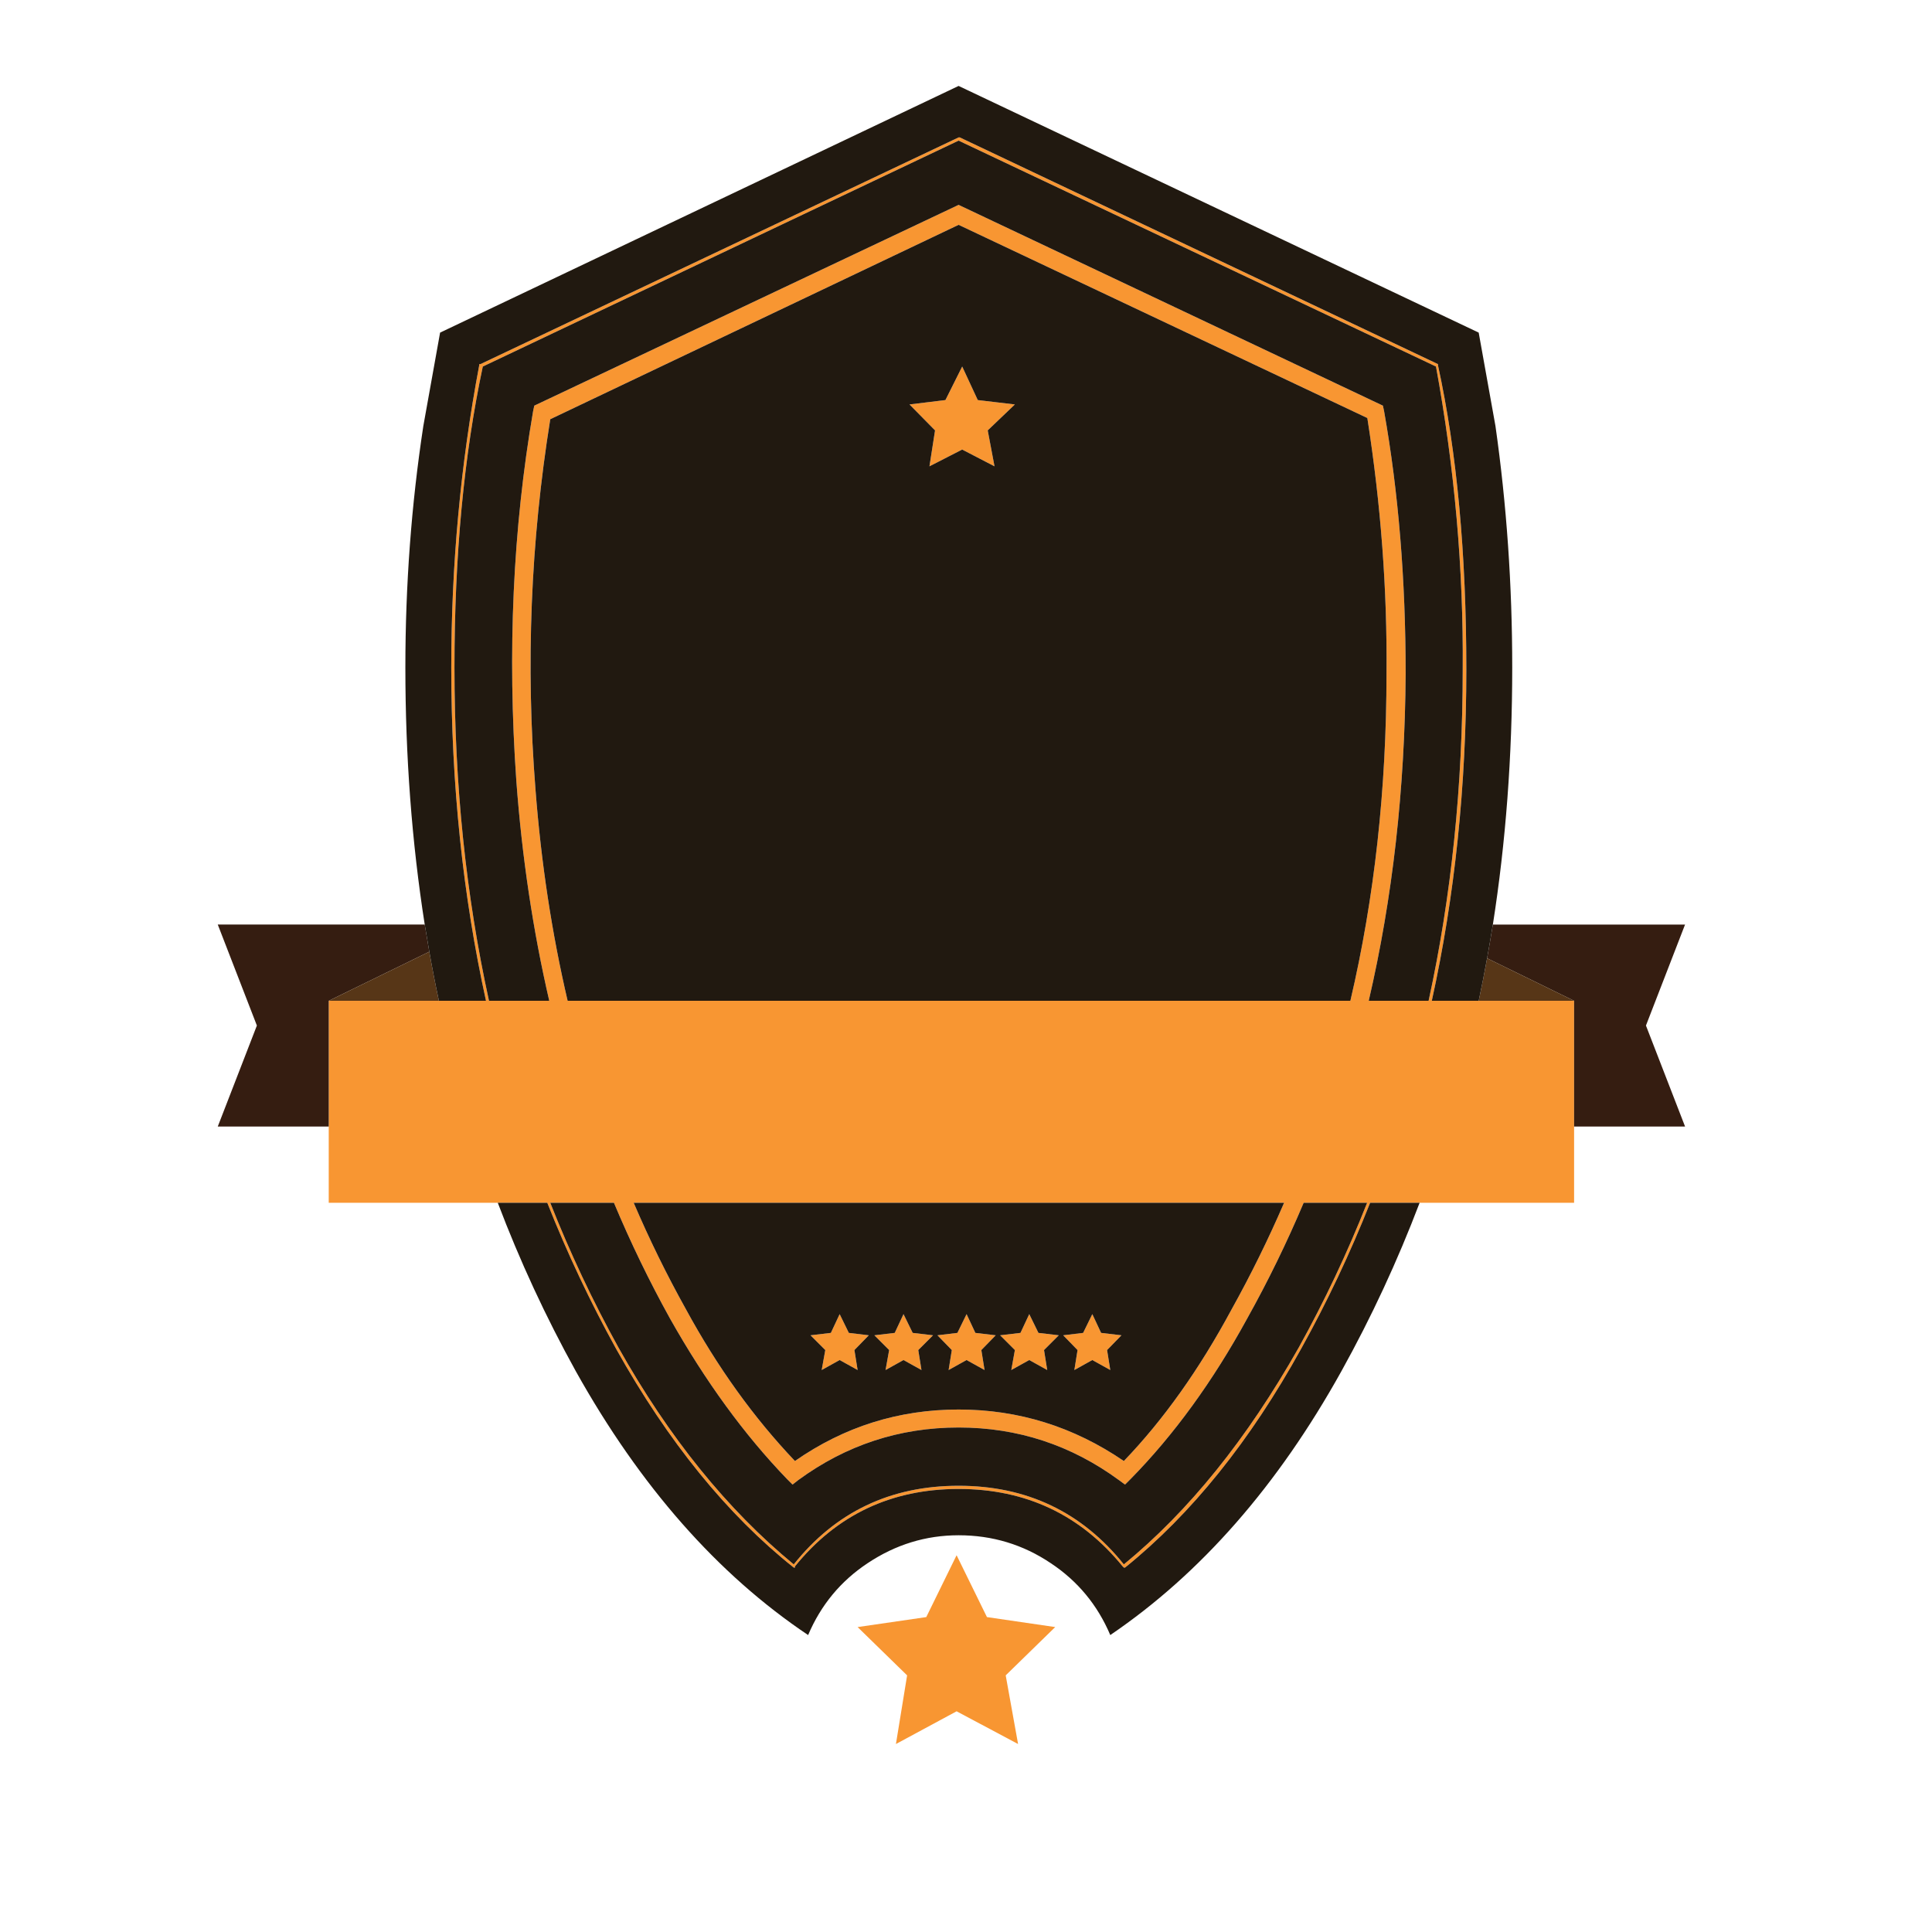 <?xml version="1.0" encoding="utf-8"?>
<!-- Generator: Adobe Illustrator 16.0.0, SVG Export Plug-In . SVG Version: 6.00 Build 0)  -->
<!DOCTYPE svg PUBLIC "-//W3C//DTD SVG 1.1//EN" "http://www.w3.org/Graphics/SVG/1.1/DTD/svg11.dtd">
<svg version="1.1" id="Layer_1" xmlns="http://www.w3.org/2000/svg" xmlns:xlink="http://www.w3.org/1999/xlink" x="0px" y="0px"
	 width="400px" height="400px" viewBox="0 0 400 400" enable-background="new 0 0 400 400" xml:space="preserve">
<g>
	<path fill-rule="evenodd" clip-rule="evenodd" fill="#F89632" d="M325.899,249.02h-42.229c-4.116,10.408-8.883,20.49-14.297,30.248
		c-10.523,19.061-22.671,34.156-36.445,45.285h-0.247l-0.248-0.246c-8.706-10.689-20.026-16.033-33.966-16.033
		c-13.938,0-25.232,5.344-33.883,16.033v0.246h-0.248c-13.773-10.963-26.032-26.059-36.775-45.285
		c-5.387-9.758-10.139-19.84-14.256-30.248H68.06v-41.816h32.561c-4.794-21.781-7.19-44.782-7.19-69.005
		c0-21.267,1.928-42.12,5.785-62.56v-0.248h0.248l99.003-46.94h0.248l99.004,46.94v0.248c3.911,17.961,5.867,38.952,5.867,62.973
		c0,24.072-2.383,46.936-7.148,68.592h29.461V249.02z M202.436,82.829l7.685,0.908l-5.62,5.372l1.405,7.438l-6.693-3.471
		l-6.777,3.471l1.158-7.438l-5.289-5.372l7.438-0.908l3.471-6.943L202.436,82.829z M291.025,139.52
		c-0.156,23.881-2.705,46.441-7.644,67.683h12.396c4.711-21.606,7.065-44.471,7.065-68.592c0.166-20.771-1.68-41.679-5.535-62.725
		l-98.84-46.774L99.959,75.886c-3.912,18.402-5.867,39.172-5.867,62.312c0,24.262,2.383,47.265,7.148,69.005h12.479
		c-3.37-14.542-5.642-29.721-6.818-45.536c-1.873-26.665-0.716-52.173,3.471-76.526l0.248-1.156l87.847-41.569l87.848,41.569
		l0.248,1.156C289.538,101.891,291.025,120.017,291.025,139.52z M283.092,86.547l-84.625-39.999l-84.542,40.246
		c-4.077,25.399-5.096,50.962-3.058,76.691c1.17,15.167,3.388,29.738,6.652,43.717h162.06c4.986-21.287,7.479-43.847,7.479-67.683
		C287.225,122.166,285.901,104.507,283.092,86.547z M175.741,275.961l4.132,0.496l-2.975,3.057l0.661,4.133l-3.719-2.066
		l-3.719,2.066l0.744-4.133l-3.058-3.057l4.214-0.496l1.819-3.885L175.741,275.961z M187.063,272.076l1.9,3.885l4.214,0.496
		l-3.057,3.057l0.661,4.133l-3.718-2.066l-3.719,2.066l0.744-4.133l-3.058-3.057l4.215-0.496L187.063,272.076z M127.107,249.02
		h-13.182c4.075,10.334,8.786,20.334,14.132,29.998c10.413,18.566,22.506,33.525,36.279,44.875
		c8.65-10.854,20.026-16.281,34.13-16.281c14.105,0,25.51,5.428,34.214,16.281c13.442-11.02,25.508-25.977,36.196-44.875
		c5.365-9.66,10.09-19.66,14.173-29.998h-13.14c-3.473,8.227-7.37,16.213-11.694,23.965c-7.107,13.002-15.15,24.078-24.131,33.223
		l-1.157,1.156l-1.24-0.908c-9.915-7.273-20.99-10.908-33.221-10.908c-12.23,0-23.305,3.635-33.222,10.908l-1.156,0.908
		l-1.158-1.156c-8.814-9.145-16.886-20.221-24.214-33.223C134.43,265.242,130.559,257.254,127.107,249.02z M142.024,271.084
		c6.501,11.957,14.021,22.424,22.561,31.404c10.193-7.105,21.487-10.66,33.883-10.66s23.8,3.555,34.214,10.66
		c8.209-8.539,15.647-19.008,22.313-31.404c3.987-7.164,7.61-14.52,10.866-22.064H131.198
		C134.433,256.584,138.042,263.939,142.024,271.084z M226.152,272.076l1.818,3.885l4.215,0.496l-2.976,3.057l0.661,4.133
		l-3.719-2.066l-3.719,2.066l0.66-4.133l-2.974-3.057l4.132-0.496L226.152,272.076z M200.12,272.076l1.818,3.885l4.214,0.496
		l-2.974,3.057l0.661,4.133l-3.72-2.066l-3.719,2.066l0.661-4.133l-2.975-3.057l4.131-0.496L200.12,272.076z M219.21,276.457
		l-3.058,3.057l0.662,4.133l-3.72-2.066l-3.72,2.066l0.745-4.133l-3.058-3.057l4.214-0.496l1.818-3.885l1.901,3.885L219.21,276.457z
		 M204.336,334.801l14.132,2.066l-10.249,10l2.563,14.215l-12.728-6.777l-12.562,6.777l2.315-14.215l-10.248-10l14.215-2.066
		l6.279-12.809L204.336,334.801z"/>
	<path fill-rule="evenodd" clip-rule="evenodd" fill="#351D11" d="M45.086,191.418h42.849c0.305,1.882,0.623,3.755,0.951,5.62
		L68.06,207.203v26.033H45.086l8.099-20.908L45.086,191.418z M340.776,212.328l8.099,20.908h-22.976v-26.033l-18.014-8.801
		c0.418-2.315,0.816-4.642,1.197-6.983h39.792L340.776,212.328z"/>
	<path fill-rule="evenodd" clip-rule="evenodd" fill="#573617" d="M88.886,197.039c0.601,3.416,1.262,6.805,1.983,10.165H68.06
		L88.886,197.039z M307.886,198.402l18.014,8.801h-19.751C306.771,204.291,307.35,201.357,307.886,198.402z"/>
	<path fill-rule="evenodd" clip-rule="evenodd" fill="#211910" d="M219.21,276.457l-4.214-0.496l-1.901-3.885l-1.818,3.885
		l-4.214,0.496l3.058,3.057l-0.745,4.133l3.72-2.066l3.72,2.066l-0.662-4.133L219.21,276.457z M200.12,272.076l-1.901,3.885
		l-4.131,0.496l2.975,3.057l-0.661,4.133l3.719-2.066l3.72,2.066l-0.661-4.133l2.974-3.057l-4.214-0.496L200.12,272.076z
		 M226.152,272.076l-1.9,3.885l-4.132,0.496l2.974,3.057l-0.66,4.133l3.719-2.066l3.719,2.066l-0.661-4.133l2.976-3.057
		l-4.215-0.496L226.152,272.076z M142.024,271.084c-3.982-7.145-7.591-14.5-10.826-22.064h134.663
		c-3.256,7.545-6.879,14.9-10.866,22.064c-6.666,12.396-14.104,22.865-22.313,31.404c-10.414-7.105-21.818-10.66-34.214-10.66
		s-23.69,3.555-33.883,10.66C156.045,293.508,148.525,283.041,142.024,271.084z M127.107,249.02
		c3.452,8.234,7.322,16.223,11.61,23.965c7.328,13.002,15.399,24.078,24.214,33.223l1.158,1.156l1.156-0.908
		c9.917-7.273,20.991-10.908,33.222-10.908c12.231,0,23.306,3.635,33.221,10.908l1.24,0.908l1.157-1.156
		c8.98-9.145,17.023-20.221,24.131-33.223c4.324-7.752,8.222-15.738,11.694-23.965h13.14c-4.083,10.338-8.808,20.338-14.173,29.998
		c-10.688,18.898-22.754,33.855-36.196,44.875c-8.704-10.854-20.109-16.281-34.214-16.281c-14.104,0-25.48,5.428-34.13,16.281
		c-13.773-11.35-25.866-26.309-36.279-44.875c-5.346-9.664-10.057-19.664-14.132-29.998H127.107z M187.063,272.076l-1.818,3.885
		l-4.215,0.496l3.058,3.057l-0.744,4.133l3.719-2.066l3.718,2.066l-0.661-4.133l3.057-3.057l-4.214-0.496L187.063,272.076z
		 M175.741,275.961l-1.9-3.885l-1.819,3.885l-4.214,0.496l3.058,3.057l-0.744,4.133l3.719-2.066l3.719,2.066l-0.661-4.133
		l2.975-3.057L175.741,275.961z M119.215,283.895c-6.204-11.203-11.589-22.828-16.157-34.875h10.248
		c4.117,10.408,8.869,20.49,14.256,30.248c10.743,19.227,23.002,34.322,36.775,45.285h0.248v-0.246
		c8.65-10.689,19.944-16.033,33.883-16.033c13.94,0,25.26,5.344,33.966,16.033l0.248,0.246h0.247
		c13.774-11.129,25.922-26.225,36.445-45.285c5.414-9.758,10.181-19.84,14.297-30.248h10.247
		c-4.58,12.047-9.979,23.674-16.197,34.875c-13.168,23.691-29.117,41.898-47.85,54.625c-2.645-6.227-6.748-11.184-12.313-14.875
		c-5.73-3.857-12.093-5.785-19.09-5.785c-6.776,0-13.057,1.928-18.841,5.785c-5.565,3.691-9.67,8.648-12.314,14.875
		C148.581,325.959,132.547,307.75,119.215,283.895z M283.092,86.547c2.81,17.96,4.133,35.618,3.968,52.973
		c0,23.836-2.493,46.396-7.479,67.683h-162.06c-3.265-13.979-5.482-28.55-6.652-43.717c-2.039-25.729-1.02-51.292,3.058-76.691
		l84.542-40.246L283.092,86.547z M291.025,139.52c0-19.503-1.487-37.629-4.462-54.378l-0.248-1.156l-87.848-41.569L110.62,83.985
		l-0.248,1.156c-4.188,24.353-5.344,49.861-3.471,76.526c1.176,15.815,3.448,30.994,6.818,45.536h-12.479
		c-4.766-21.74-7.148-44.743-7.148-69.005c0-23.14,1.955-43.91,5.867-62.312l98.508-46.774l98.84,46.774
		c3.855,21.046,5.701,41.954,5.535,62.725c0,24.122-2.354,46.986-7.065,68.592h-12.396
		C288.32,185.961,290.869,163.401,291.025,139.52z M202.436,82.829l-3.224-6.943l-3.471,6.943l-7.438,0.908l5.289,5.372
		l-1.158,7.438l6.777-3.471l6.693,3.471l-1.405-7.438l5.62-5.372L202.436,82.829z M198.715,28.451h-0.248l-99.003,46.94h-0.248
		v0.248c-3.857,20.44-5.785,41.293-5.785,62.56c0,24.223,2.396,47.224,7.19,69.005h-9.752c-0.721-3.359-1.382-6.749-1.983-10.165
		c-0.328-1.865-0.646-3.738-0.951-5.62c-2.672-17.049-4.007-34.788-4.007-53.22c0-17.079,1.24-33.746,3.718-49.998l3.471-19.338
		l107.35-51.072l107.681,51.072l3.471,19.338c2.314,16.252,3.472,32.919,3.472,49.998c0,18.433-1.335,36.174-4.008,53.22
		c-0.381,2.342-0.779,4.668-1.197,6.983c-0.536,2.956-1.114,5.889-1.737,8.801h-9.71c4.766-21.657,7.148-44.521,7.148-68.592
		c0-24.021-1.956-45.012-5.867-62.973v-0.248L198.715,28.451z"/>
</g>
</svg>
